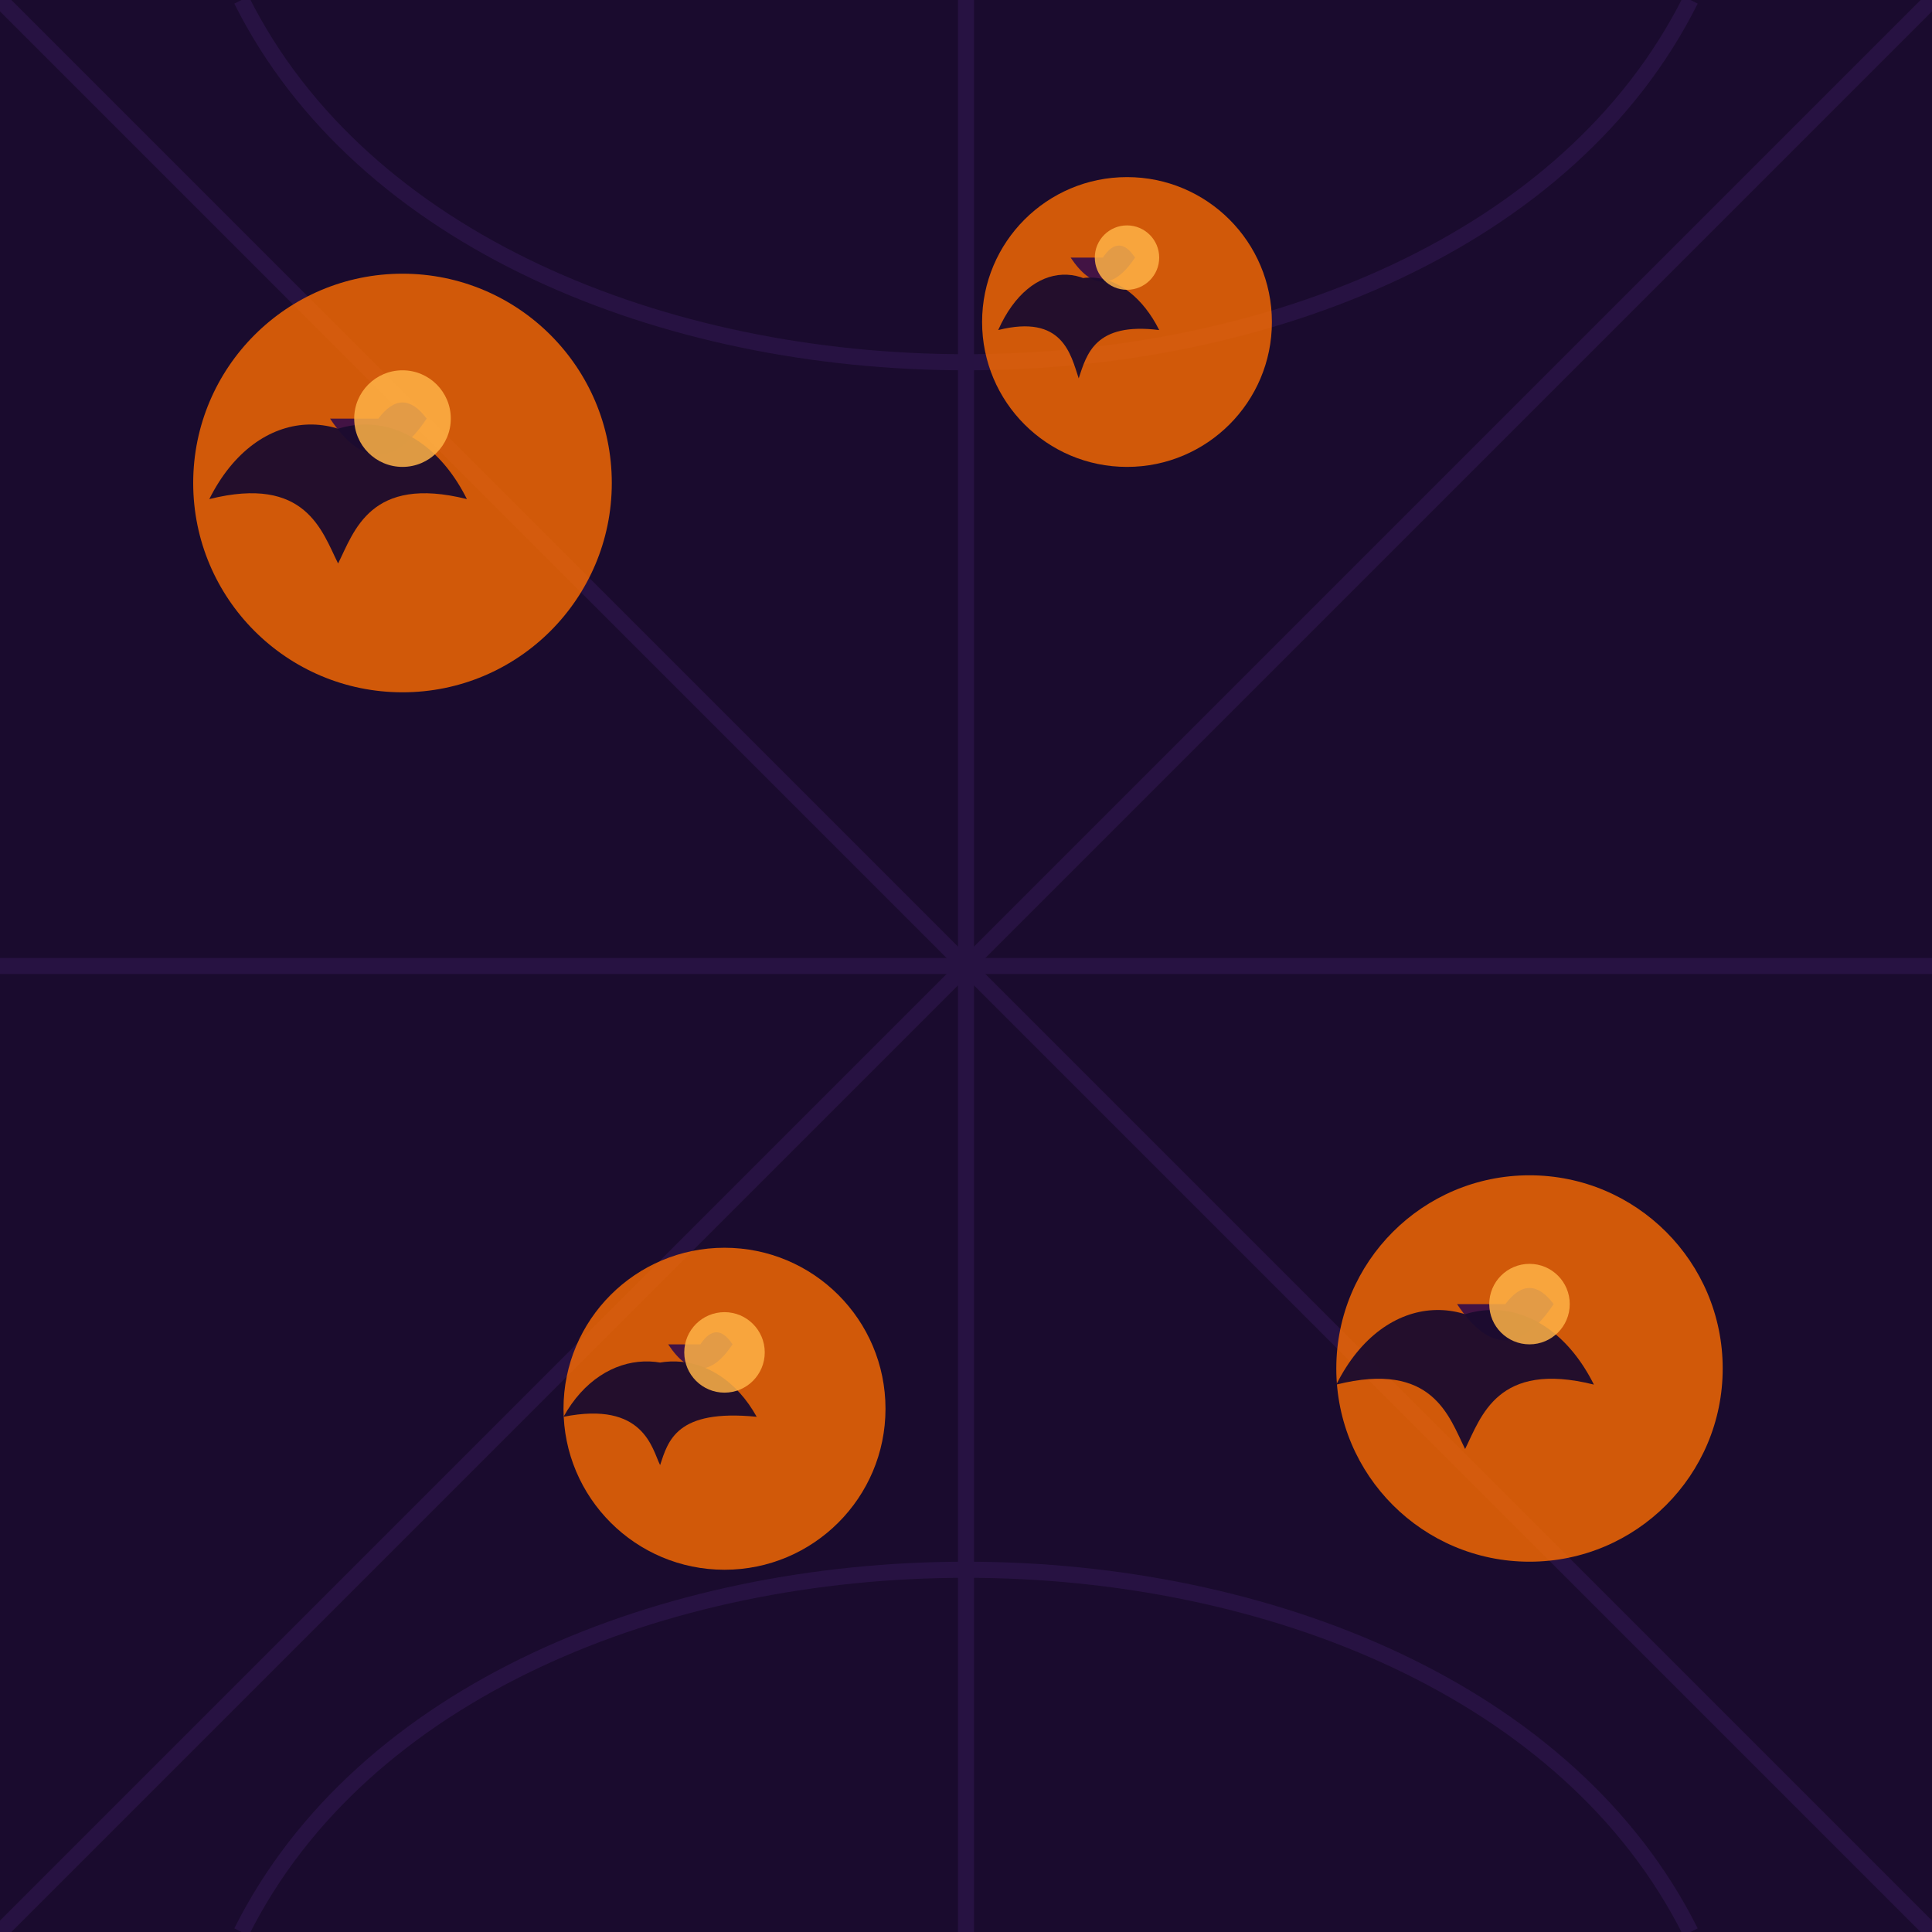 ﻿<svg xmlns="http://www.w3.org/2000/svg" width="240" height="240" viewBox="0 0 240 240" preserveAspectRatio="xMidYMid slice">
  <rect width="240" height="240" fill="#1a0b2e"/>
  <g stroke="#402066" stroke-width="2" opacity="0.35" fill="none">
    <path d="M0 0 L120 120 L240 0"/>
    <path d="M0 240 L120 120 L240 240"/>
    <path d="M120 0 L120 240"/>
    <path d="M0 120 L240 120"/>
    <path d="M30 0 C60 60 180 60 210 0"/>
    <path d="M30 240 C60 180 180 180 210 240"/>
  </g>
  <g fill="#ff6d00" opacity="0.8">
    <circle cx="50" cy="60" r="26"/>
    <circle cx="190" cy="170" r="24"/>
    <circle cx="140" cy="40" r="18"/>
    <circle cx="90" cy="175" r="20"/>
  </g>
  <g fill="#2f0a4c" opacity="0.88">
    <path d="M47 52 q3 -4 6 0 q-6 9 -12 0z"/>
    <path d="M187 162 q3 -4 6 0 q-6 9 -12 0z"/>
    <path d="M137 32 q2 -3 4 0 q-4 6 -8 0z"/>
    <path d="M87 167 q2 -3 4 0 q-4 6 -8 0z"/>
  </g>
  <g fill="#1a0b2e" opacity="0.95">
    <path d="M50 60 c-6 -10 -18 -10 -24 2 c12 -3 14 4 16 8 c2 -4 4 -11 16 -8 c-6 -12 -18 -12 -24 -2z"/>
    <path d="M190 170 c-6 -10 -18 -10 -24 2 c12 -3 14 4 16 8 c2 -4 4 -11 16 -8 c-6 -12 -18 -12 -24 -2z"/>
    <path d="M140 40 c-4 -8 -12 -8 -16 1 c8 -2 9 3 10 6 c1 -3 2 -7 10 -6 c-4 -8 -12 -9 -16 -1z"/>
    <path d="M90 175 c-5 -8 -15 -8 -20 1 c10 -2 11 4 12 6 c1 -3 2 -7 12 -6 c-5 -9 -15 -9 -20 -1z"/>
  </g>
  <g fill="#ffb347" opacity="0.85">
    <circle cx="50" cy="52" r="6"/>
    <circle cx="140" cy="32" r="4"/>
    <circle cx="90" cy="168" r="5"/>
    <circle cx="190" cy="162" r="5"/>
  </g>
</svg>

